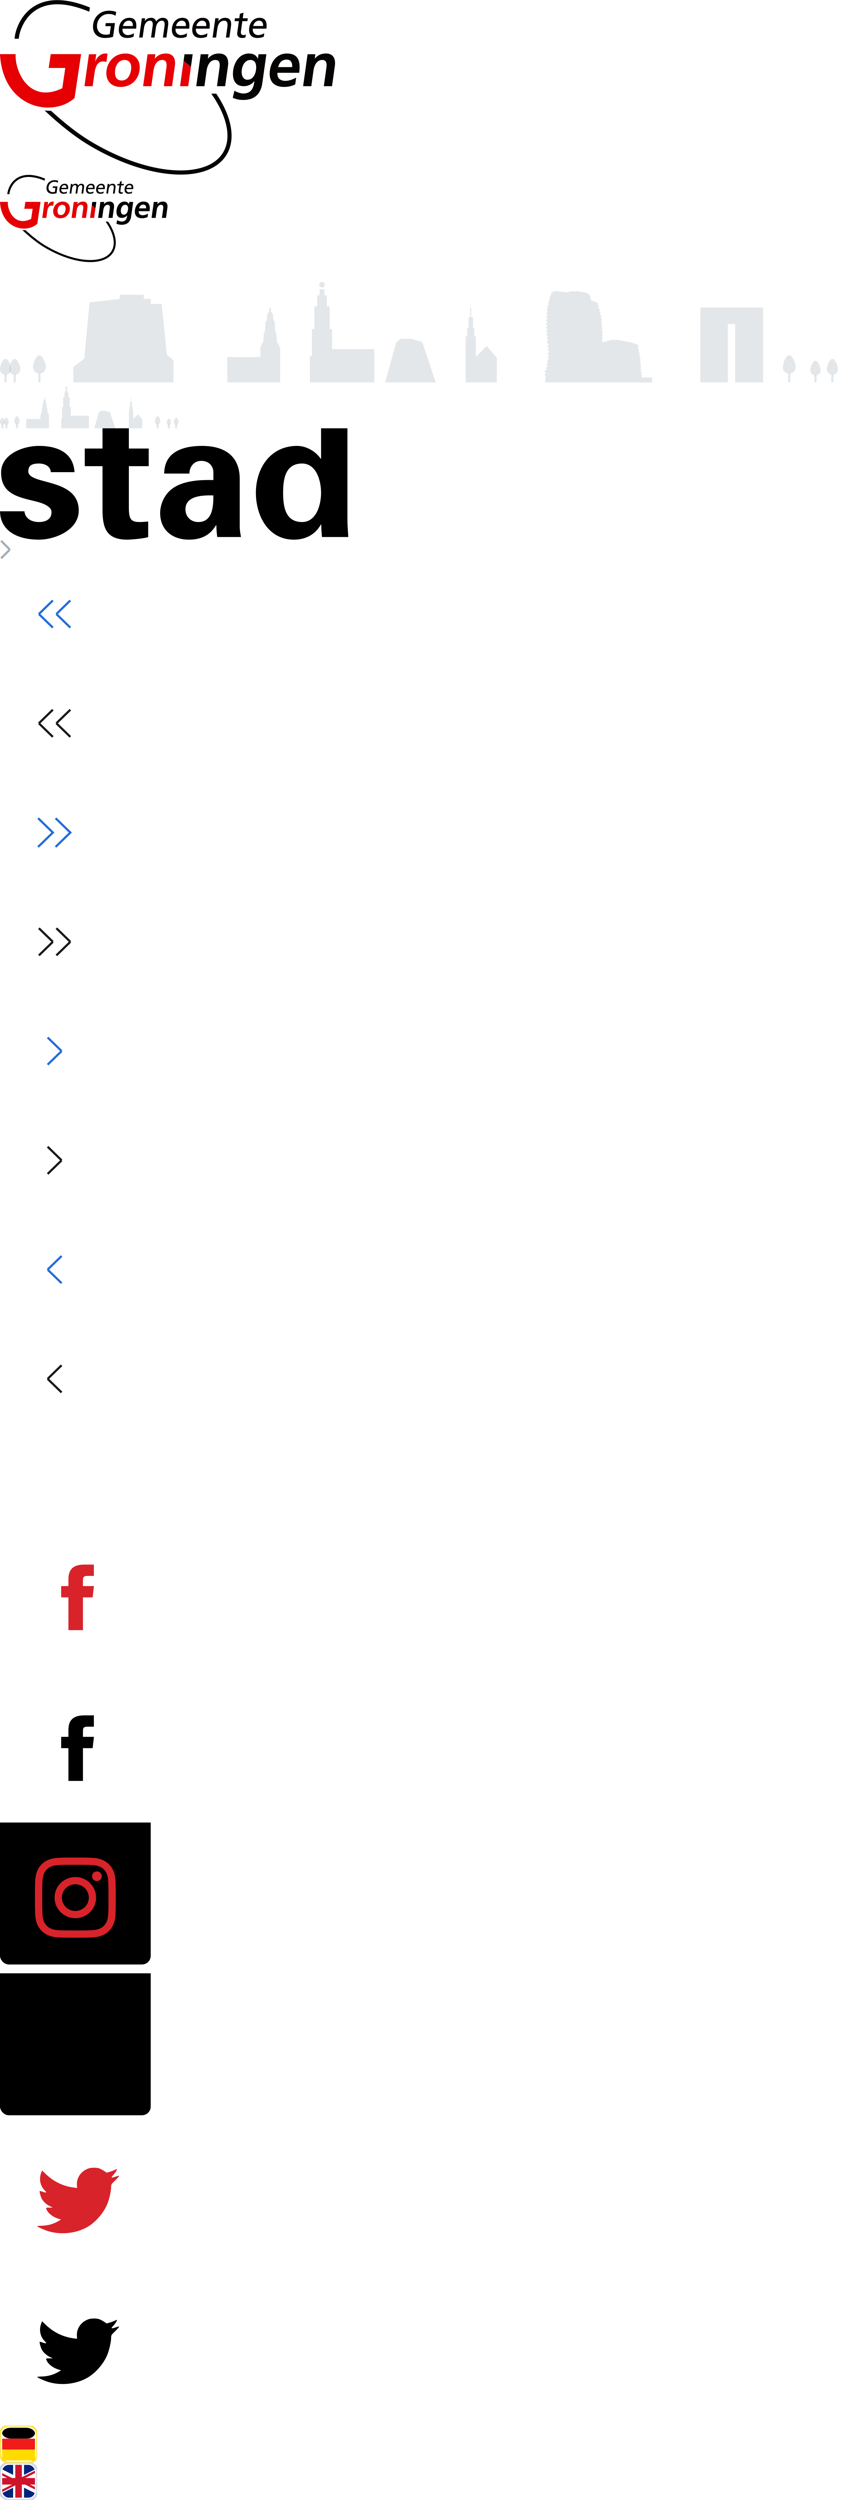 <?xml version="1.0" encoding="UTF-8"?>
<svg width="385" height="1144" viewBox="0 0 385 1144" xmlns="http://www.w3.org/2000/svg" xmlns:xlink="http://www.w3.org/1999/xlink"><svg width="154" height="80" viewBox="0 0 154 80" id="general--gemeentelogo"><g fill="none"><path d="M22.283 31.1h7.603l-1.382 9.273c-15.35 7.397-21.863-8.15-21.326-15.61H0c.452 8.605 3.476 14.742 7.65 18.717a42.92 42.92 0 0 0 1.567 1.35c7.85 6.12 18.778 5.572 24.91.04l3-20.108H23.23l-.947 6.337zm26.95-6.498c-.377-.113-.766-.113-1.13-.113-2.24 0-4.1 2.296-4.46 3.66h-.057l.466-3.32H40.72l-2.047 14.613h3.75l.753-5.365c.294-2.1.834-5.96 3.884-5.96.673 0 1.328.114 1.637.312l.537-3.83zm8.16-.113c-4.255 0-7.936 2.92-8.614 7.745-.59 4.2 1.71 7.546 6.47 7.546 4.785 0 8.026-3.346 8.614-7.545.676-4.824-2.19-7.747-6.473-7.747zm2.617 7.29c-.342 2.44-1.462 5.053-4.346 5.053-2.855 0-3.242-2.642-2.903-5.054.308-2.184 1.787-4.34 4.22-4.34 2.463 0 3.346 2.1 3.03 4.34zm15.94-7.29c-1.96 0-3.647.65-5.056 2.325h-.056l.277-1.987H67.56l-2.048 14.614h3.75l1.004-7.152c.263-1.873 1.267-4.85 3.983-4.85 2.404 0 2.094 2.41 1.844 4.198L75 39.444h3.752l1.292-9.225c.46-3.29-.68-5.73-4.095-5.73zm8.088 3.39l-1.62 11.563h3.75l1.242-8.87c-1.04-.927-2.34-1.915-3.372-2.695z" fill="#E60004"/><path d="M40.862 5.36l.288-1.938C30.295-.988 21.544-1.07 15.14 3.205 9.31 7.1 6.93 13.882 6.678 17.728H8.59c.26-3.098 2.25-9.354 7.605-12.933 5.93-3.96 14.23-3.766 24.667.566zm55.845 37.502c7.408 10.543 9.382 20.356 5.41 26.942-2.138 3.542-5.81 5.974-10.91 7.235-12.868 3.173-32.06-1.648-50.082-12.587-7.24-4.393-14.244-10.514-17.77-13.767a20.78 20.78 0 0 1-2.942-.144c2.505 2.395 10.934 10.208 19.726 15.543 18.44 11.19 38.18 16.097 51.52 12.807 5.53-1.364 9.71-4.165 12.085-8.104 4.237-7.025 2.492-17.146-4.74-27.928h-2.3zm2.615-3.418h3.75l1.294-9.225c.46-3.29-.68-5.73-4.095-5.73-1.96 0-3.645.65-5.055 2.325h-.055l.276-1.987h-3.554l-2.046 14.614h3.748l1.002-7.152c.263-1.873 1.27-4.85 3.984-4.85 2.407 0 2.096 2.41 1.844 4.198l-1.092 7.804zm18.758-12.628h-.056c-.8-1.674-2.192-2.327-4.095-2.327-4.315 0-6.67 4.055-7.166 7.574-.55 3.915.588 7.38 4.844 7.38 2.096 0 3.93-1.08 4.803-2.33h.057c-.355 2.53-.992 5.677-5.135 5.677-1.176 0-2.96-.652-4.02-1.28l-.76 3.237c1.683.768 3.358.994 4.842.994 6.044 0 8.137-3.745 8.695-7.715l1.85-13.197h-3.583l-.28 1.986zm-.892 5.164c-.34 2.44-1.584 4.512-3.936 4.512-2.154 0-2.847-2.44-2.57-4.427.314-2.24 1.46-4.624 4.008-4.624 2.184 0 2.85 2.045 2.498 4.54zm14.147-7.49c-4.477 0-7.178 3.49-7.772 7.716-.673 4.795 1.71 7.576 6.47 7.576 2.014 0 3.636-.397 5.117-1.16l.433-3.096c-1.51.796-3.174 1.475-4.994 1.475-2.323 0-3.76-1.33-3.598-3.685h9.964c.714-5.108-.274-8.825-5.622-8.825zm2.406 6.215h-6.38c.44-1.96 1.71-3.436 3.81-3.436s2.717 1.59 2.57 3.434zm15.45-6.216c-1.956 0-3.642.65-5.055 2.325h-.054l.28-1.987h-3.555l-2.048 14.614h3.75l1.002-7.152c.263-1.873 1.266-4.85 3.982-4.85 2.408 0 2.1 2.41 1.847 4.198l-1.094 7.804h3.75l1.292-9.225c.462-3.29-.68-5.73-4.095-5.73zM48.05 17.38c1.858 0 3.028-.312 3.707-.537l.88-6.277h-4.212l-.2 1.417h2.506l-.51 3.666c-.44.085-.76.206-1.94.206-2.473 0-4.22-1.885-3.824-4.72.378-2.698 2.488-4.72 5.232-4.72 1.536 0 2.4.277 3.16.83l.38-1.748c-.94-.345-1.673-.605-3.413-.605-3.63 0-6.638 2.472-7.16 6.19-.538 3.838 1.627 6.295 5.395 6.295zm51.454-4.29c.3-2.143 1.327-3.63 3.153-3.63 1.386.087 1.69 1.09 1.4 3.147l-.64 4.565h1.603l.735-5.24c.333-2.37-.476-3.788-2.727-3.788-1.21 0-2.455.607-3.074 1.61h-.034l.197-1.4h-1.552l-1.237 8.818h1.605l.57-4.08zm9.12 1.73c-.247 1.763.664 2.56 2.32 2.56.512 0 1.025-.14 1.396-.243l.195-1.383c-.26.156-.64.31-1.135.31-.733 0-1.27-.552-1.126-1.572l.676-4.824h2.302l.184-1.314h-2.302l.357-2.56-1.673.518-.285 2.042h-1.962l-.182 1.314h1.96l-.72 5.15zM91.91 17.38c1.433 0 2.18-.347 2.826-.57l.228-1.626c-.438.328-1.743.88-2.8.88-1.518 0-2.698-1.192-2.453-2.94h6.21c.397-2.834-.24-4.98-3.14-4.98-2.456 0-4.335 1.85-4.702 4.463-.4 2.87.747 4.773 3.833 4.773zm.652-7.92c1.38 0 2.01 1.106 1.82 2.455H89.88c.28-1.14 1.11-2.455 2.682-2.455zM82.6 17.38c1.432 0 2.18-.347 2.826-.57l.227-1.626c-.438.328-1.743.88-2.8.88-1.52 0-2.7-1.192-2.455-2.94h6.208c.397-2.834-.238-4.98-3.14-4.98-2.455 0-4.333 1.85-4.7 4.463-.402 2.87.747 4.773 3.833 4.773zm.65-7.92c1.38 0 2.01 1.106 1.82 2.455h-4.5c.28-1.14 1.112-2.455 2.68-2.455zM58.3 17.38c1.43 0 2.178-.347 2.823-.57l.228-1.626c-.436.328-1.74.88-2.8.88-1.517 0-2.696-1.192-2.45-2.94h6.206c.398-2.834-.24-4.98-3.14-4.98-2.455 0-4.334 1.85-4.7 4.463-.403 2.87.746 4.773 3.834 4.773zm.647-7.92c1.38 0 2.01 1.106 1.822 2.455h-4.505c.28-1.14 1.112-2.455 2.68-2.455zm6.978 3.266c.23-1.64 1.106-3.266 2.743-3.266 1.296 0 1.36 1.366 1.208 2.455l-.736 5.257h1.602l.624-4.446c.23-1.64 1.104-3.266 2.74-3.266 1.3 0 1.362 1.366 1.21 2.455l-.736 5.257h1.603l.792-5.654c.27-1.92-.33-3.374-2.546-3.374-.787 0-2.16.45-2.937 1.713-.292-1.193-1.227-1.713-2.234-1.713-1.278 0-2.214.467-2.97 1.488h-.035l.18-1.278h-1.502L63.7 17.172h1.6l.623-4.446zm52.878-4.582c-2.456 0-4.336 1.85-4.702 4.463-.4 2.87.75 4.773 3.837 4.773 1.432 0 2.18-.347 2.824-.57l.23-1.626c-.44.328-1.745.88-2.8.88-1.52 0-2.7-1.192-2.455-2.94h6.208c.398-2.834-.24-4.98-3.14-4.98zm1.603 3.77h-4.5c.277-1.14 1.11-2.454 2.68-2.454 1.38 0 2.01 1.106 1.82 2.455zM84.038 27.88c1.033.78 2.33 1.767 3.372 2.695l.806-5.746h-3.75l-.428 3.05z" fill="#060403"/></g></svg><svg width="77" height="48" viewBox="0 0 77 48" id="general--gemeentelogo-small" y="80"><g fill="none"><path d="M11.14 15.548h3.802l-.69 4.637C6.576 23.883 3.32 16.11 3.588 12.38H0c.226 4.303 1.738 7.37 3.825 9.36.336.307.783.674.783.674 3.925 3.06 9.388 2.785 12.455.02l1.5-10.054h-6.95l-.472 3.168zM24.616 12.3c-.188-.056-.383-.056-.565-.056-1.12 0-2.05 1.148-2.23 1.83h-.027l.232-1.66H20.36l-1.024 7.307h1.875l.378-2.68c.147-1.05.417-2.98 1.942-2.98.335 0 .662.057.817.156l.268-1.915zm4.08-.056c-2.128 0-3.968 1.46-4.307 3.873-.295 2.1.855 3.773 3.234 3.773 2.393 0 4.013-1.674 4.307-3.773.34-2.412-1.093-3.873-3.235-3.873zm1.308 3.645c-.17 1.22-.73 2.525-2.173 2.525-1.426 0-1.62-1.32-1.45-2.527.153-1.092.89-2.17 2.11-2.17 1.23 0 1.672 1.05 1.514 2.17zm7.97-3.647c-.98 0-1.824.326-2.528 1.163h-.028l.138-.993H33.78l-1.025 7.307h1.875l.5-3.575c.132-.936.634-2.425 1.992-2.425 1.203 0 1.048 1.206.923 2.1l-.548 3.9h1.877l.645-4.61c.23-1.646-.34-2.866-2.05-2.866zm4.043 1.694l-.81 5.783h1.875l.622-4.434c-.52-.464-1.17-.958-1.686-1.348z" fill="#E60004"/><path d="M20.43 2.68l.143-.97C15.146-.494 10.77-.534 7.57 1.604 4.653 3.55 3.464 6.94 3.34 8.864h.955c.13-1.55 1.124-4.677 3.802-6.467C11.06.417 15.21.514 20.43 2.68zm27.92 18.75c3.704 5.27 4.69 10.177 2.705 13.47-1.07 1.77-2.905 2.986-5.455 3.617-6.433 1.588-16.028-.823-25.04-6.292-3.618-2.196-7.12-5.257-8.884-6.883-.486.012-.978-.014-1.47-.072 1.252 1.197 5.466 5.104 9.862 7.77 9.22 5.595 19.09 8.05 25.76 6.404 2.765-.682 4.854-2.083 6.042-4.052 2.118-3.51 1.245-8.572-2.37-13.963h-1.15zm1.308-1.71h1.874l.648-4.61c.23-1.646-.34-2.866-2.048-2.866-.98 0-1.823.326-2.528 1.163h-.028l.14-.993h-1.778l-1.023 7.307h1.874l.5-3.574c.13-.936.633-2.425 1.99-2.425 1.204 0 1.05 1.207.923 2.1l-.546 3.9zm9.378-6.313h-.028c-.4-.837-1.096-1.163-2.047-1.163-2.154 0-3.333 2.028-3.58 3.788-.274 1.957.294 3.69 2.42 3.69 1.05 0 1.967-.54 2.404-1.165h.028c-.176 1.264-.495 2.837-2.566 2.837-.588 0-1.48-.326-2.01-.64l-.38 1.618c.84.384 1.68.498 2.42.498 3.022 0 4.07-1.873 4.348-3.858l.924-6.598h-1.79l-.14.993zm-.446 2.582c-.17 1.22-.792 2.254-1.968 2.254-1.076 0-1.423-1.22-1.285-2.213.157-1.12.73-2.31 2.004-2.31 1.094 0 1.427 1.02 1.25 2.27zm7.073-3.747c-2.238 0-3.588 1.745-3.885 3.858-.337 2.398.855 3.79 3.234 3.79 1.007 0 1.818-.2 2.558-.58l.217-1.55c-.756.4-1.587.738-2.497.738-1.16 0-1.878-.666-1.798-1.844h4.982c.357-2.554-.137-4.412-2.81-4.412zm1.203 3.107h-3.19c.22-.978.855-1.716 1.905-1.716s1.36.795 1.287 1.717zm7.725-3.106c-.977 0-1.82.326-2.527 1.163h-.027l.14-.993h-1.778l-1.024 7.307h1.876l.5-3.574c.13-.936.633-2.425 1.99-2.425 1.204 0 1.05 1.207.923 2.1l-.546 3.9h1.875l.646-4.61c.23-1.645-.34-2.865-2.047-2.865zM24.025 8.69c.93 0 1.514-.156 1.854-.27l.44-3.138H24.21l-.1.71h1.254l-.257 1.832c-.22.043-.38.104-.97.104-1.236 0-2.11-.942-1.91-2.36.188-1.35 1.243-2.36 2.615-2.36.768 0 1.2.14 1.58.415l.19-.873c-.47-.173-.837-.303-1.707-.303-1.815 0-3.318 1.236-3.58 3.095-.268 1.92.814 3.147 2.698 3.147zM49.75 6.544c.15-1.072.662-1.815 1.575-1.815.693.042.845.543.7 1.572l-.32 2.283h.802l.367-2.62c.166-1.185-.238-1.894-1.363-1.894-.603 0-1.226.304-1.535.805h-.017l.098-.7h-.776l-.62 4.41h.803l.286-2.04zm4.56.864c-.125.88.33 1.28 1.158 1.28.256 0 .513-.07.7-.122l.096-.69c-.13.076-.32.154-.568.154-.366 0-.634-.276-.563-.787l.338-2.412h1.153l.092-.655h-1.15l.178-1.28-.838.26-.142 1.02h-.98l-.093.656h.98l-.36 2.577zM45.95 8.69c.716 0 1.09-.174 1.413-.286l.114-.813c-.22.167-.873.443-1.4.443-.76 0-1.35-.597-1.228-1.47h3.103c.2-1.418-.12-2.49-1.57-2.49-1.227 0-2.167.925-2.35 2.23-.2 1.436.373 2.387 1.916 2.387zm.326-3.96c.69 0 1.004.552.91 1.227h-2.25c.14-.57.555-1.227 1.34-1.227zm-4.98 3.96c.715 0 1.09-.174 1.412-.286l.114-.813c-.22.167-.872.443-1.4.443-.76 0-1.35-.597-1.228-1.47H43.3c.2-1.418-.12-2.49-1.57-2.49-1.227 0-2.166.925-2.35 2.23-.2 1.436.374 2.387 1.917 2.387zm.324-3.96c.69 0 1.004.552.91 1.227h-2.25c.14-.57.556-1.227 1.34-1.227zM29.147 8.69c.716 0 1.09-.174 1.413-.286l.113-.813c-.218.167-.87.443-1.4.443-.76 0-1.348-.597-1.226-1.47h3.104c.2-1.418-.12-2.49-1.57-2.49-1.226 0-2.165.925-2.35 2.23-.2 1.436.375 2.387 1.918 2.387zm.325-3.96c.69 0 1.005.552.91 1.227h-2.25c.14-.57.555-1.227 1.34-1.227zm3.488 1.633c.115-.82.553-1.633 1.372-1.633.648 0 .68.683.604 1.227l-.368 2.63h.8l.312-2.224c.116-.82.553-1.633 1.37-1.633.65 0 .682.683.606 1.227l-.368 2.63h.8l.397-2.828c.134-.96-.165-1.69-1.273-1.69-.392 0-1.08.226-1.467.857-.146-.596-.614-.856-1.117-.856-.64 0-1.107.234-1.485.745h-.017l.09-.64h-.75l-.62 4.41h.803l.31-2.223zm26.438-2.29c-1.228 0-2.168.924-2.35 2.23-.202 1.435.372 2.386 1.916 2.386.716 0 1.09-.175 1.412-.287l.115-.813c-.217.166-.87.442-1.4.442-.76 0-1.35-.597-1.226-1.47h3.104c.2-1.418-.12-2.49-1.57-2.49zm.8 1.884h-2.25c.14-.57.556-1.227 1.34-1.227.69 0 1.006.552.91 1.227zm-18.182 7.98c.517.39 1.166.885 1.686 1.35l.403-2.873H42.23l-.214 1.524z" fill="#060403"/></g></svg><svg width="385" height="47" viewBox="0 0 385 47" id="general--skyline" y="128"><g fill="none"><g fill="#A2AFB7" fill-opacity=".3"><path d="M147.41 3.564a1.28 1.28 0 1 0 0-2.565 1.28 1.28 0 0 0 0 2.565M152.112 47.16h-10.274V35.044h.958V22.55h1.132V12.19h1.306V7.162h1.044V4.42h2.264v2.74h1.045v5.028h1.306v10.36h1.132v9.224h19.318V47.16h-19.23z"/></g><path d="M119.178 35.41v-4.745h.34l.428-2.107.083.82c.107-.036.372-.255.51-1.523.173-1.62.21-2.87.21-2.87s-.05-.49.545-1.254l.256-4.65c.113 0 .3-.205.354-.27.214-.263.254-.593.293-.903.045-.36.08-.717.088-1.077.002-.074 0-.806-.012-.806l-.02-.256s.668-.193.52-.85h.28s.374-.748.087-1.26h.07s-.07-.32.28-.542l-.14-.328.297-.038.296.038-.14.328c.35.222.28.542.28.542h.07c-.29.512.087 1.26.087 1.26h.28c-.15.657.52.85.52.85l-.02.256c-.013 0-.014.732-.013.805.01.36.043.716.088 1.075.04.31.078.64.293.9.055.068.242.272.353.272l.26 4.653c.593.765.546 1.254.546 1.254s.035 1.252.21 2.87c.136 1.27.4 1.488.51 1.523l.083-.82.426 2.108h.48V47.16h-24.183V35.41h15.108zm98.662-.15l4.97-4.885 4.635 5.345v11.44h-14.268V25.957h.69v-3.715h.606v-5.107h.806V12.75h.46v4.385h.804v5.107h.605v3.715h.69v9.304zM33.57 39.98l5.006-3.854 2.402-25.748L54.79 8.802V6.875H65.8v1.927h3.202v2.277h5.005l2.402 23.293 3 2.452V47.16H33.57v-7.18zm287.035-27.23v34.41h12.59V20.303h3.356V47.16h12.778V12.75h-28.722zm-71.062 34.41l.16-2.993-.437-.624.484-.6-.023-.423-.46-.5.414-.573.625-.175.07-.324-.578-.324.508-.65.576-.248-.16-.25-.623-.366.415-.83.6-.284-.506-.366-.016-.798.77-.466-.754-1.065.722-.43-.66-1.18.69-.45-.09-.715-.8-.45.722-.498-.046-.666-.784-.45.738-.613-.077-.6-.77-.365.385-.498v-1.28l-.568-.316.676-.583v-.515l-.784-.5.69-.63v-.434l-.77-.598.74-.633v-.35l-.784-.598.753-.715v-.25l-.708-.615.708-.78v-.234l-.753-.615.83-.865-.738-.898.83-.698-.66-.898.69-.65-.57-.898.677-.7-.415-.815.708-.765-.415-.748.676-.766-.26-.648.63-.765-.277-.7.676-.83-.047-.8 1.03-.814 1.245-.283 3.813.416 1.093.2 2.076-.466 3.335-.066 3.213.533 1.57.83.69 1.05.14.715-.032.93 3.49 1.398-.415.782.34.083.476.683-.446.88.46.018.416.666-.493.782.4.017.508.765-.537.697.37.1.415.682-.492.746.338.034.37.7-.462.665.54.698-.416.666.584.763-.523.682.554.715-.446.683.6.732-.523.698.493.732-.385.632.415.682-.522.73.416.682-.4.532 2.352-.49 2.19-.65 2.953.075 6.274 1.172 2.26.848s.67.5.715.6c.045.1.14.35.14.35l-.37.224v.674l.6.548-.3.474v.225l.683.823-.46.316v.333l.63.582-.4.397v.316l.63.65-.37.332v.432l.416.5-.355.365v.45l.507.465-.337.366v.515l.46.415-.414.333v.532l.354.3-.338.432v.4l.615.58-.445.417v.298l.476.516-.32.4v.55h4.965v2.427h-49.03M183.227 27.098l5.05-.08 5.016 1.493 6.224 18.65H176.25l5.12-18.443 1.857-1.618zM18.044 42.964a2.938 2.938 0 0 0 2.938-2.938c0-1.622-1.315-5.455-2.938-5.455-1.622 0-2.937 3.835-2.937 5.457a2.937 2.937 0 0 0 2.937 2.938z" fill-opacity=".3" fill="#A2AFB7"/><path d="M18.044 43.383v3.358" stroke-opacity=".3" stroke="#A2AFB7" stroke-linecap="square"/><path d="M361.31 42.964a2.937 2.937 0 0 0 2.937-2.938c0-1.622-1.315-5.455-2.938-5.455-1.624 0-2.94 3.835-2.94 5.457a2.937 2.937 0 0 0 2.938 2.938z" fill-opacity=".3" fill="#A2AFB7"/><path d="M361.31 43.383v3.358" stroke-opacity=".3" stroke="#A2AFB7" stroke-linecap="square"/><path d="M373.312 43.803c1.298 0 2.35-1.052 2.35-2.35s-1.052-4.364-2.35-4.364-2.35 3.064-2.35 4.362a2.35 2.35 0 0 0 2.35 2.35z" fill-opacity=".3" fill="#A2AFB7"/><path d="M373.312 44.14v2.6" stroke-opacity=".3" stroke="#A2AFB7" stroke-linecap="square"/><path d="M381.06 43.524c1.407 0 2.547-1.14 2.547-2.546s-1.14-4.728-2.546-4.728c-1.404 0-2.544 3.322-2.544 4.728a2.546 2.546 0 0 0 2.546 2.546z" fill-opacity=".3" fill="#A2AFB7"/><path d="M381.06 43.887v2.91" stroke-opacity=".3" stroke="#A2AFB7" stroke-linecap="square"/><path d="M6.742 43.524c1.406 0 2.546-1.14 2.546-2.546s-1.14-4.728-2.546-4.728-2.546 3.322-2.546 4.728a2.546 2.546 0 0 0 2.546 2.546z" fill-opacity=".3" fill="#A2AFB7"/><path d="M6.742 43.887v2.91" stroke-opacity=".3" stroke="#A2AFB7" stroke-linecap="square"/><path d="M2.546 43.524c1.406 0 2.546-1.14 2.546-2.546s-1.14-4.728-2.546-4.728S0 39.572 0 40.978a2.546 2.546 0 0 0 2.546 2.546z" fill-opacity=".3" fill="#A2AFB7"/><path d="M2.546 43.887v2.91" stroke-opacity=".3" stroke="#A2AFB7" stroke-linecap="square"/></g></svg><svg width="82" height="21" viewBox="0 0 82 21" id="general--skyline-small" y="175"><g fill="none"><g fill="#A2AFB7" fill-opacity=".3"><path d="M30.4 3.104a.55.55 0 0 0 .55-.552.55.55 0 0 0-1.103 0c0 .305.247.552.552.552M32.424 21.876H28V16.66h.412v-5.38h.488V6.818h.562V4.653h.45v-1.18h.975v1.18h.45v2.165h.562v4.462h.485v3.97h8.32v6.626h-8.282z"/></g><path d="M18.503 16.754v-2.042h.147l.183-.908.036.353c.045-.015.16-.11.22-.655.073-.697.09-1.236.09-1.236s-.02-.21.234-.54l.11-2.002c.048 0 .128-.088.152-.117.092-.112.11-.254.126-.388.02-.156.034-.31.038-.465 0-.032 0-.347-.005-.347l-.008-.11s.288-.084.224-.366h.12s.163-.323.04-.543h.03s-.03-.138.12-.233l-.06-.142.127-.016.128.015-.06.142c.15.095.12.233.12.233h.03c-.124.22.038.544.038.544h.12c-.064.282.224.365.224.365l-.01.11c-.004 0-.004.313-.004.345.004.155.018.31.038.463.018.133.035.275.127.387.024.03.104.117.152.117l.11 2.003c.255.33.235.54.235.54s.015.538.09 1.235c.06.546.173.64.22.655l.035-.353.183.908h.207v7.1H12v-5.058h6.503zm42.504-.067l2.14-2.102 1.993 2.3v4.923H59v-9.125h.297v-1.598h.26V8.887h.348V7h.198v1.887h.347v2.198h.26v1.598h.297v4.004zm-15.002-3.653L48.18 13l2.16.643 2.68 8.03H43l2.205-7.942.8-.695zM7.77 19.07c.698 0 1.265-.566 1.265-1.265 0-.7-.567-2.35-1.265-2.35-.7 0-1.265 1.65-1.265 2.35 0 .7.566 1.265 1.265 1.265z" fill-opacity=".3" fill="#A2AFB7"/><path d="M7.77 19.25v1.446" stroke-opacity=".3" stroke="#A2AFB7" stroke-linecap="square"/><path d="M72.137 19.07c.698 0 1.265-.566 1.265-1.265 0-.7-.567-2.35-1.265-2.35-.7 0-1.265 1.65-1.265 2.35 0 .7.566 1.265 1.265 1.265z" fill-opacity=".3" fill="#A2AFB7"/><path d="M72.137 19.25v1.446" stroke-opacity=".3" stroke="#A2AFB7" stroke-linecap="square"/><path d="M77.305 19.43a1.01 1.01 0 0 0 1.012-1.01c0-.56-.453-1.88-1.012-1.88-.56 0-1.012 1.32-1.012 1.88 0 .558.453 1.01 1.012 1.01z" fill-opacity=".3" fill="#A2AFB7"/><path d="M77.305 19.576v1.12" stroke-opacity=".3" stroke="#A2AFB7" stroke-linecap="square"/><path d="M80.642 19.31c.606 0 1.096-.49 1.096-1.096 0-.606-.49-2.036-1.096-2.036-.605 0-1.096 1.43-1.096 2.036 0 .605.49 1.096 1.096 1.096z" fill-opacity=".3" fill="#A2AFB7"/><path d="M80.642 19.467v1.252" stroke-opacity=".3" stroke="#A2AFB7" stroke-linecap="square"/><path d="M2.903 19.31C3.51 19.31 4 18.82 4 18.214c0-.606-.49-2.036-1.097-2.036-.605 0-1.096 1.43-1.096 2.036 0 .605.49 1.096 1.096 1.096z" fill-opacity=".3" fill="#A2AFB7"/><path d="M2.903 19.467v1.252" stroke-opacity=".3" stroke="#A2AFB7" stroke-linecap="square"/><path d="M1.096 19.31c.606 0 1.096-.49 1.096-1.096 0-.606-.49-2.036-1.096-2.036C.49 16.178 0 17.608 0 18.214c0 .605.49 1.096 1.096 1.096z" fill-opacity=".3" fill="#A2AFB7"/><path d="M1.096 19.467v1.252" stroke-opacity=".3" stroke="#A2AFB7" stroke-linecap="square"/></g></svg><svg width="186" height="51" viewBox="0 0 186 51" id="general--stad" y="196"><g fill="none"><path d="M170.917 34.653h15.06v15.1h-15.06v-15.1z" fill="#fff"/><path d="M58.99 0H46.924v9.262H38.8v8.066h8.124V37.25c0 8.793 2.01 13.713 11.423 13.713 1.688 0 8.124-.565 9.49-1.21v-7.097c-1.286.08-2.576.243-3.86.243-4.185 0-4.987-1.456-4.987-6.78V17.33h9.088V9.262H58.99V0zM12.964 19.748c0-2.66 1.53-3.63 4.827-3.63 2.736 0 5.31 1.21 5.47 3.952h10.86c-.564-8.95-7.803-12.018-16.33-12.018-7.076 0-17.29 3.71-17.29 12.18 0 9.438 7.16 11.13 14.88 12.986 2.413.565 8.204 1.935 8.204 5.162 0 3.146-2.492 4.52-5.79 4.52-3.542 0-6.355-1.777-6.598-4.924H.014c.16 9.277 8.366 12.987 17.777 12.987 7.48 0 18.26-4.435 18.26-13.31 0-15.163-23.085-11.534-23.085-17.905zm96.782 3.468c0-12.178-9.09-15.164-17.212-15.164-4.346 0-8.607.646-11.906 2.58-3.217 1.857-5.39 5-5.47 10.085H86.74c-.16-1.856 1.208-5.81 5.39-5.81 4.263 0 5.552 3.308 5.552 5.002v3.79c-4.828-.16-10.94.08-15.765 2.177-7.32 3.145-8.607 10.003-8.607 12.826 0 7.903 5.628 12.26 13.19 12.26 5.468 0 9.653-1.938 12.387-6.615h.162c0 1.693.16 3.547.4 5.403h10.86c-.164-1.21-.485-2.42-.565-4.435v-22.1zM90.764 42.9c-3.38 0-5.872-2.423-5.872-5.81 0-6.535 8.606-6.454 12.79-6.372 0 4.76-.245 12.18-6.918 12.18zm68.28-1.214V0H146.98v13.94h-.16c-2.252-3.386-6.595-5.888-10.78-5.888-12.55 0-18.902 10.566-18.902 21.456 0 10.405 5.55 21.455 17.373 21.455 5.23 0 9.736-2.178 12.39-6.938h.16c0 1.937.16 3.79.325 5.728h12.065c-.164-2.662-.405-5.404-.405-8.067zm-20.75 1.214c-7.723 0-8.687-7.18-8.687-13.392 0-6.21.964-13.39 8.686-13.39 6.516 0 8.688 7.825 8.688 13.39 0 5.564-2.17 13.39-8.687 13.39z" fill="#000"/></g></svg><svg width="5" height="9" viewBox="0 0 5 9" id="icons--breadcrumb" y="247"><path d="M.5 8.5l4-4m-4-4l4 4" stroke="#A2AFB7" fill="none"/></svg><svg width="50" height="50" viewBox="0 0 50 50" id="icons--pager-first" y="256"><path d="M32.2 31.222L25.8 25m6.4-6.222L25.8 25m-1.6 6.222L17.8 25m6.4-6.222L17.8 25" stroke="#236ED8" fill="none"/></svg><svg width="50" height="50" viewBox="0 0 50 50" id="icons--pager-first-hover" y="306"><path d="M32.2 31.222L25.8 25m6.4-6.222L25.8 25m-1.6 6.222L17.8 25m6.4-6.222L17.8 25" stroke="#1A1919" fill="none"/></svg><svg width="50" height="50" viewBox="0 0 50 50" id="icons--pager-last" y="356"><path d="M32.2 25.697l-6.05 5.884-.36.35-.697-.717.358-.348L31.485 25l-6.032-5.864-.357-.348.697-.717.36.35 6.05 5.884.01-.01.344.353.353.344-.01.01.01.01-.354.345-.344.353-.01-.01zm-8 0l-6.05 5.884-.36.35-.697-.717.358-.348L23.485 25l-6.032-5.864-.357-.348.697-.717.36.35 6.05 5.884.01-.01.344.353.353.344-.01.01.01.01-.354.345-.344.353-.01-.01z" fill="#236ED8"/></svg><svg width="50" height="50" viewBox="0 0 50 50" id="icons--pager-last-hover" y="406"><path d="M17.8 31.222L24.2 25m-6.4-6.222L24.2 25m1.6 6.222L32.2 25m-6.4-6.222L32.2 25" stroke="#1A1919" fill="none"/></svg><svg width="50" height="50" viewBox="0 0 50 50" id="icons--pager-next" y="456"><path d="M21.8 31.222L28.2 25m-6.4-6.222L28.2 25" stroke="#236ED8" fill="none"/></svg><svg width="50" height="50" viewBox="0 0 50 50" id="icons--pager-next-hover" y="506"><path d="M21.8 31.222L28.2 25m-6.4-6.222L28.2 25" stroke="#1A1919" fill="none"/></svg><svg width="50" height="50" viewBox="0 0 50 50" id="icons--pager-previous" y="556"><path d="M28.2 31.222L21.8 25m6.4-6.222L21.8 25" stroke="#236ED8" fill="none"/></svg><svg width="50" height="50" viewBox="0 0 50 50" id="icons--pager-previous-hover" y="606"><path d="M28.2 31.222L21.8 25m6.4-6.222L21.8 25" stroke="#1A1919" fill="none"/></svg><svg width="40" height="40" viewBox="0 0 40 40" id="icons--search-small" y="656"><path d="M13.646 24.718A9.13 9.13 0 0 1 20.868 10 9.13 9.13 0 0 1 30 19.13c0 5.044-4.088 9.132-9.13 9.132a9.09 9.09 0 0 1-5.183-1.612l-3.293 3.294c-.547.547-1.43.55-1.983-.004a1.407 1.407 0 0 1-.002-1.983l3.24-3.24zm7.223.735a6.32 6.32 0 0 0 0-12.642 6.322 6.322 0 0 0-.002 12.644z" fill="#fff"/></svg><svg width="69" height="69" viewBox="0 0 69 69" id="icons--social-facebook" y="696"><defs><filter x="-50%" y="-50%" width="200%" height="200%" filterUnits="objectBoundingBox" id="pa"><feOffset dy="-4" in="SourceAlpha" result="shadowOffsetInner1"/><feGaussianBlur in="shadowOffsetInner1" result="shadowBlurInner1"/><feComposite in="shadowBlurInner1" in2="SourceAlpha" operator="arithmetic" k2="-1" k3="1" result="shadowInnerInner1"/><feColorMatrix values="0 0 0 0 0.945 0 0 0 0 0.498 0 0 0 0 0.522 0 0 0 0.7 0" in="shadowInnerInner1" result="shadowMatrixInner1"/><feMerge><feMergeNode in="SourceGraphic"/><feMergeNode in="shadowMatrixInner1"/></feMerge></filter></defs><g fill="none"><rect fill="#fff" filter="url(#pa)" width="69" height="69" rx="4"/><path d="M37.974 50V34.998h4.438l.588-5.17h-5.026l.008-2.587c0-1.346.137-2.07 2.212-2.07h2.775V20h-4.44c-5.33 0-7.208 2.508-7.208 6.725v3.104H28V35h3.323v15h6.65z" fill="#D8232A"/></g></svg><svg width="69" height="69" viewBox="0 0 69 69" id="icons--social-facebook-hover" y="765"><defs><filter x="-50%" y="-50%" width="200%" height="200%" filterUnits="objectBoundingBox" id="qa"><feOffset dy="-4" in="SourceAlpha" result="shadowOffsetInner1"/><feGaussianBlur in="shadowOffsetInner1" result="shadowBlurInner1"/><feComposite in="shadowBlurInner1" in2="SourceAlpha" operator="arithmetic" k2="-1" k3="1" result="shadowInnerInner1"/><feColorMatrix values="0 0 0 0 0.945 0 0 0 0 0.498 0 0 0 0 0.522 0 0 0 0.7 0" in="shadowInnerInner1" result="shadowMatrixInner1"/><feMerge><feMergeNode in="SourceGraphic"/><feMergeNode in="shadowMatrixInner1"/></feMerge></filter></defs><g fill="none"><rect fill="#fff" filter="url(#qa)" width="69" height="69" rx="4"/><path d="M37.974 50V34.998h4.438l.588-5.17h-5.026l.008-2.587c0-1.346.137-2.07 2.212-2.07h2.775V20h-4.44c-5.33 0-7.208 2.508-7.208 6.725v3.104H28V35h3.323v15h6.65z" fill="#000"/></g></svg><svg width="69" height="69" viewBox="0 0 69 69" id="icons--social-instagram" y="834"><defs><rect id="ra" width="69" height="69" rx="4"/><filter id="rb" width="200%" height="200%" x="-50%" y="-50%" filterUnits="objectBoundingBox"><feOffset dy="-4" in="SourceAlpha" result="shadowOffsetInner1"/><feComposite in="shadowOffsetInner1" in2="SourceAlpha" operator="arithmetic" k2="-1" k3="1" result="shadowInnerInner1"/><feColorMatrix values="0 0 0 0 0.945 0 0 0 0 0.498 0 0 0 0 0.522 0 0 0 1 0" in="shadowInnerInner1"/></filter></defs><g fill="none"><use fill="#fff" xlink:href="#ra"/><use fill="#000" filter="url(#rb)" xlink:href="#ra"/><path d="M34.494 16.073c-5.023 0-5.652.02-7.625.11-1.97.09-3.315.4-4.49.852a9.08 9.08 0 0 0-3.277 2.113 8.984 8.984 0 0 0-2.133 3.246c-.456 1.166-.77 2.498-.86 4.448-.09 1.955-.11 2.58-.11 7.555 0 4.977.02 5.6.11 7.556.09 1.95.404 3.282.86 4.448a8.995 8.995 0 0 0 2.134 3.248 9.08 9.08 0 0 0 3.276 2.113c1.176.454 2.52.764 4.49.853 1.972.09 2.6.11 7.624.11 5.023 0 5.653-.02 7.625-.11 1.967-.09 3.31-.4 4.49-.852a9.08 9.08 0 0 0 3.273-2.112 8.984 8.984 0 0 0 2.133-3.246c.458-1.165.77-2.497.86-4.447.09-1.955.11-2.58.11-7.556s-.02-5.6-.11-7.556c-.09-1.95-.402-3.282-.86-4.448a8.97 8.97 0 0 0-2.133-3.246 9.084 9.084 0 0 0-3.275-2.113c-1.178-.453-2.522-.763-4.49-.852-1.973-.09-2.603-.11-7.626-.11m0 3.3c4.938 0 5.523.02 7.473.108 1.804.083 2.783.38 3.434.632.864.333 1.48.73 2.127 1.37a5.68 5.68 0 0 1 1.383 2.108c.255.646.556 1.616.638 3.403.09 1.932.108 2.512.108 7.404 0 4.893-.02 5.473-.108 7.405-.082 1.787-.383 2.757-.637 3.403a5.654 5.654 0 0 1-1.38 2.107 5.738 5.738 0 0 1-2.128 1.37c-.65.252-1.63.55-3.433.632-1.95.088-2.535.106-7.474.106-4.938 0-5.523-.018-7.473-.106-1.802-.082-2.782-.38-3.433-.63-.863-.334-1.48-.73-2.127-1.372a5.66 5.66 0 0 1-1.383-2.107c-.253-.646-.555-1.616-.637-3.403-.09-1.932-.108-2.512-.108-7.405 0-4.892.02-5.472.108-7.404.082-1.787.384-2.757.637-3.403a5.67 5.67 0 0 1 1.383-2.107 5.747 5.747 0 0 1 2.127-1.37c.65-.252 1.63-.55 3.434-.632 1.95-.087 2.536-.106 7.474-.106m-.004 21.128c-3.405 0-6.165-2.735-6.165-6.11 0-3.372 2.76-6.107 6.163-6.107 3.405 0 6.165 2.733 6.165 6.106 0 3.374-2.76 6.11-6.166 6.11m0-15.52c-5.245 0-9.497 4.213-9.497 9.41 0 5.198 4.252 9.41 9.497 9.41s9.497-4.212 9.497-9.41c0-5.197-4.25-9.41-9.497-9.41m12.092-.37a2.21 2.21 0 0 1-2.22 2.198 2.21 2.21 0 0 1-2.22-2.2 2.21 2.21 0 0 1 2.22-2.198 2.21 2.21 0 0 1 2.22 2.2" fill="#D8232A"/></g></svg><svg width="69" height="69" viewBox="0 0 69 69" id="icons--social-instagram-hover" y="903"><defs><rect id="sa" width="69" height="69" rx="4"/><filter id="sb" width="200%" height="200%" x="-50%" y="-50%" filterUnits="objectBoundingBox"><feOffset dy="-4" in="SourceAlpha" result="shadowOffsetInner1"/><feComposite in="shadowOffsetInner1" in2="SourceAlpha" operator="arithmetic" k2="-1" k3="1" result="shadowInnerInner1"/><feColorMatrix values="0 0 0 0 0.945 0 0 0 0 0.498 0 0 0 0 0.522 0 0 0 1 0" in="shadowInnerInner1"/></filter></defs><g fill="none"><use fill="#fff" xlink:href="#sa"/><use fill="#000" filter="url(#sb)" xlink:href="#sa"/><path d="M34.494 16.073c-5.023 0-5.652.02-7.625.11-1.97.09-3.315.4-4.49.852a9.08 9.08 0 0 0-3.277 2.113 8.984 8.984 0 0 0-2.133 3.246c-.456 1.166-.77 2.498-.86 4.448-.09 1.955-.11 2.58-.11 7.555 0 4.977.02 5.6.11 7.556.09 1.95.404 3.282.86 4.448a8.995 8.995 0 0 0 2.134 3.248 9.08 9.08 0 0 0 3.276 2.113c1.176.454 2.52.764 4.49.853 1.972.09 2.6.11 7.624.11 5.023 0 5.653-.02 7.625-.11 1.967-.09 3.31-.4 4.49-.852a9.08 9.08 0 0 0 3.273-2.112 8.984 8.984 0 0 0 2.133-3.246c.458-1.165.77-2.497.86-4.447.09-1.955.11-2.58.11-7.556s-.02-5.6-.11-7.556c-.09-1.95-.402-3.282-.86-4.448a8.97 8.97 0 0 0-2.133-3.246 9.084 9.084 0 0 0-3.275-2.113c-1.178-.453-2.522-.763-4.49-.852-1.973-.09-2.603-.11-7.626-.11m0 3.3c4.938 0 5.523.02 7.473.108 1.804.083 2.783.38 3.434.632.864.333 1.48.73 2.127 1.37a5.68 5.68 0 0 1 1.383 2.108c.255.646.556 1.616.638 3.403.09 1.932.108 2.512.108 7.404 0 4.893-.02 5.473-.108 7.405-.082 1.787-.383 2.757-.637 3.403a5.654 5.654 0 0 1-1.38 2.107 5.738 5.738 0 0 1-2.128 1.37c-.65.252-1.63.55-3.433.632-1.95.088-2.535.106-7.474.106-4.938 0-5.523-.018-7.473-.106-1.802-.082-2.782-.38-3.433-.63-.863-.334-1.48-.73-2.127-1.372a5.66 5.66 0 0 1-1.383-2.107c-.253-.646-.555-1.616-.637-3.403-.09-1.932-.108-2.512-.108-7.405 0-4.892.02-5.472.108-7.404.082-1.787.384-2.757.637-3.403a5.67 5.67 0 0 1 1.383-2.107 5.747 5.747 0 0 1 2.127-1.37c.65-.252 1.63-.55 3.434-.632 1.95-.087 2.536-.106 7.474-.106m-.004 21.128c-3.405 0-6.165-2.735-6.165-6.11 0-3.372 2.76-6.107 6.163-6.107 3.405 0 6.165 2.733 6.165 6.106 0 3.374-2.76 6.11-6.166 6.11m0-15.52c-5.245 0-9.497 4.213-9.497 9.41 0 5.198 4.252 9.41 9.497 9.41s9.497-4.212 9.497-9.41c0-5.197-4.25-9.41-9.497-9.41m12.092-.37a2.21 2.21 0 0 1-2.22 2.198 2.21 2.21 0 0 1-2.22-2.2 2.21 2.21 0 0 1 2.22-2.198 2.21 2.21 0 0 1 2.22 2.2" fill="#000"/></g></svg><svg width="69" height="69" viewBox="0 0 69 69" id="icons--social-twitter" y="972"><defs><filter x="-50%" y="-50%" width="200%" height="200%" filterUnits="objectBoundingBox" id="ta"><feOffset dy="-4" in="SourceAlpha" result="shadowOffsetInner1"/><feGaussianBlur in="shadowOffsetInner1" result="shadowBlurInner1"/><feComposite in="shadowBlurInner1" in2="SourceAlpha" operator="arithmetic" k2="-1" k3="1" result="shadowInnerInner1"/><feColorMatrix values="0 0 0 0 0.945 0 0 0 0 0.498 0 0 0 0 0.522 0 0 0 0.7 0" in="shadowInnerInner1" result="shadowMatrixInner1"/><feMerge><feMergeNode in="SourceGraphic"/><feMergeNode in="shadowMatrixInner1"/></feMerge></filter></defs><g fill="none"><rect fill="#fff" filter="url(#ta)" width="69" height="69" rx="4"/><path d="M35.208 27.98l.082 1.298-1.355-.16c-4.932-.608-9.24-2.673-12.898-6.142l-1.788-1.722-.463 1.27c-.975 2.835-.352 5.827 1.68 7.84 1.084 1.112.84 1.27-1.03.61-.65-.213-1.22-.372-1.273-.292-.19.185.46 2.595.976 3.548.705 1.324 2.14 2.622 3.713 3.39l1.327.61-1.57.025c-1.52 0-1.573.027-1.41.583.542 1.72 2.682 3.548 5.067 4.343l1.68.558-1.463.847c-2.168 1.218-4.715 1.907-7.262 1.96-1.22.026-2.222.132-2.222.212 0 .265 3.306 1.747 5.23 2.33 5.77 1.72 12.626.98 17.774-1.96 3.658-2.092 7.316-6.25 9.023-10.274.922-2.145 1.843-6.065 1.843-7.945 0-1.218.08-1.377 1.598-2.833.895-.848 1.735-1.774 1.897-2.04.27-.502.244-.502-1.138-.052-2.303.794-2.628.688-1.49-.503.84-.85 1.842-2.385 1.842-2.835 0-.08-.408.053-.87.29-.486.266-1.57.663-2.383.902l-1.463.45-1.328-.874c-.732-.477-1.76-1.006-2.303-1.165-1.382-.37-3.496-.318-4.742.106-3.386 1.192-5.526 4.263-5.283 7.626z" fill="#D8232A"/></g></svg><svg width="69" height="69" viewBox="0 0 69 69" id="icons--social-twitter-hover" y="1041"><defs><filter x="-50%" y="-50%" width="200%" height="200%" filterUnits="objectBoundingBox" id="ua"><feOffset dy="-4" in="SourceAlpha" result="shadowOffsetInner1"/><feGaussianBlur in="shadowOffsetInner1" result="shadowBlurInner1"/><feComposite in="shadowBlurInner1" in2="SourceAlpha" operator="arithmetic" k2="-1" k3="1" result="shadowInnerInner1"/><feColorMatrix values="0 0 0 0 0.945 0 0 0 0 0.498 0 0 0 0 0.522 0 0 0 0.7 0" in="shadowInnerInner1" result="shadowMatrixInner1"/><feMerge><feMergeNode in="SourceGraphic"/><feMergeNode in="shadowMatrixInner1"/></feMerge></filter></defs><g fill="none"><rect fill="#fff" filter="url(#ua)" width="69" height="69" rx="4"/><path d="M35.208 27.98l.082 1.298-1.355-.16c-4.932-.608-9.24-2.673-12.898-6.142l-1.788-1.722-.463 1.27c-.975 2.835-.352 5.827 1.68 7.84 1.084 1.112.84 1.27-1.03.61-.65-.213-1.22-.372-1.273-.292-.19.185.46 2.595.976 3.548.705 1.324 2.14 2.622 3.713 3.39l1.327.61-1.57.025c-1.52 0-1.573.027-1.41.583.542 1.72 2.682 3.548 5.067 4.343l1.68.558-1.463.847c-2.168 1.218-4.715 1.907-7.262 1.96-1.22.026-2.222.132-2.222.212 0 .265 3.306 1.747 5.23 2.33 5.77 1.72 12.626.98 17.774-1.96 3.658-2.092 7.316-6.25 9.023-10.274.922-2.145 1.843-6.065 1.843-7.945 0-1.218.08-1.377 1.598-2.833.895-.848 1.735-1.774 1.897-2.04.27-.502.244-.502-1.138-.052-2.303.794-2.628.688-1.49-.503.84-.85 1.842-2.385 1.842-2.835 0-.08-.408.053-.87.29-.486.266-1.57.663-2.383.902l-1.463.45-1.328-.874c-.732-.477-1.76-1.006-2.303-1.165-1.382-.37-3.496-.318-4.742.106-3.386 1.192-5.526 4.263-5.283 7.626z" fill="#000"/></g></svg><svg width="17" height="17" viewBox="0 0 17 17" id="icons--vlag-duits" y="1110"><g fill="none"><rect stroke-opacity=".7" stroke="#FFDB00" width="17" height="17" rx="4"/><rect fill="#000" x="1" y="1" width="15" height="5" rx="4"/><path fill="#F11B19" d="M1 6h15v5H1z"/><path fill="#FFDB00" d="M1 11h15v5H1z"/></g></svg><svg width="17" height="17" viewBox="0 0 17 17" id="icons--vlag-engels" y="1127"><g fill="none"><rect fill="#00247D" x="1" y="1" width="15" height="15" rx="3"/><path d="M16 13.927V3.073l-5 2.5V1H6v4.573l-5-2.5v10.854l5-2.5V16h5v-4.572l5 2.5" fill="#fff"/><path d="M11.5 10l4.5 2.25v-1.118L13.736 10H16V7h-4.5L16 4.75V3.632l-6 3V1H7v6H5.5L1 4.75v1.118L3.264 7H1v3h4.5L1 12.25v1.118l6-3V16h3v-6h1.5" fill="#CF132B"/><rect stroke-opacity=".7" stroke="#BEC7DD" width="17" height="17" rx="4"/></g></svg></svg>